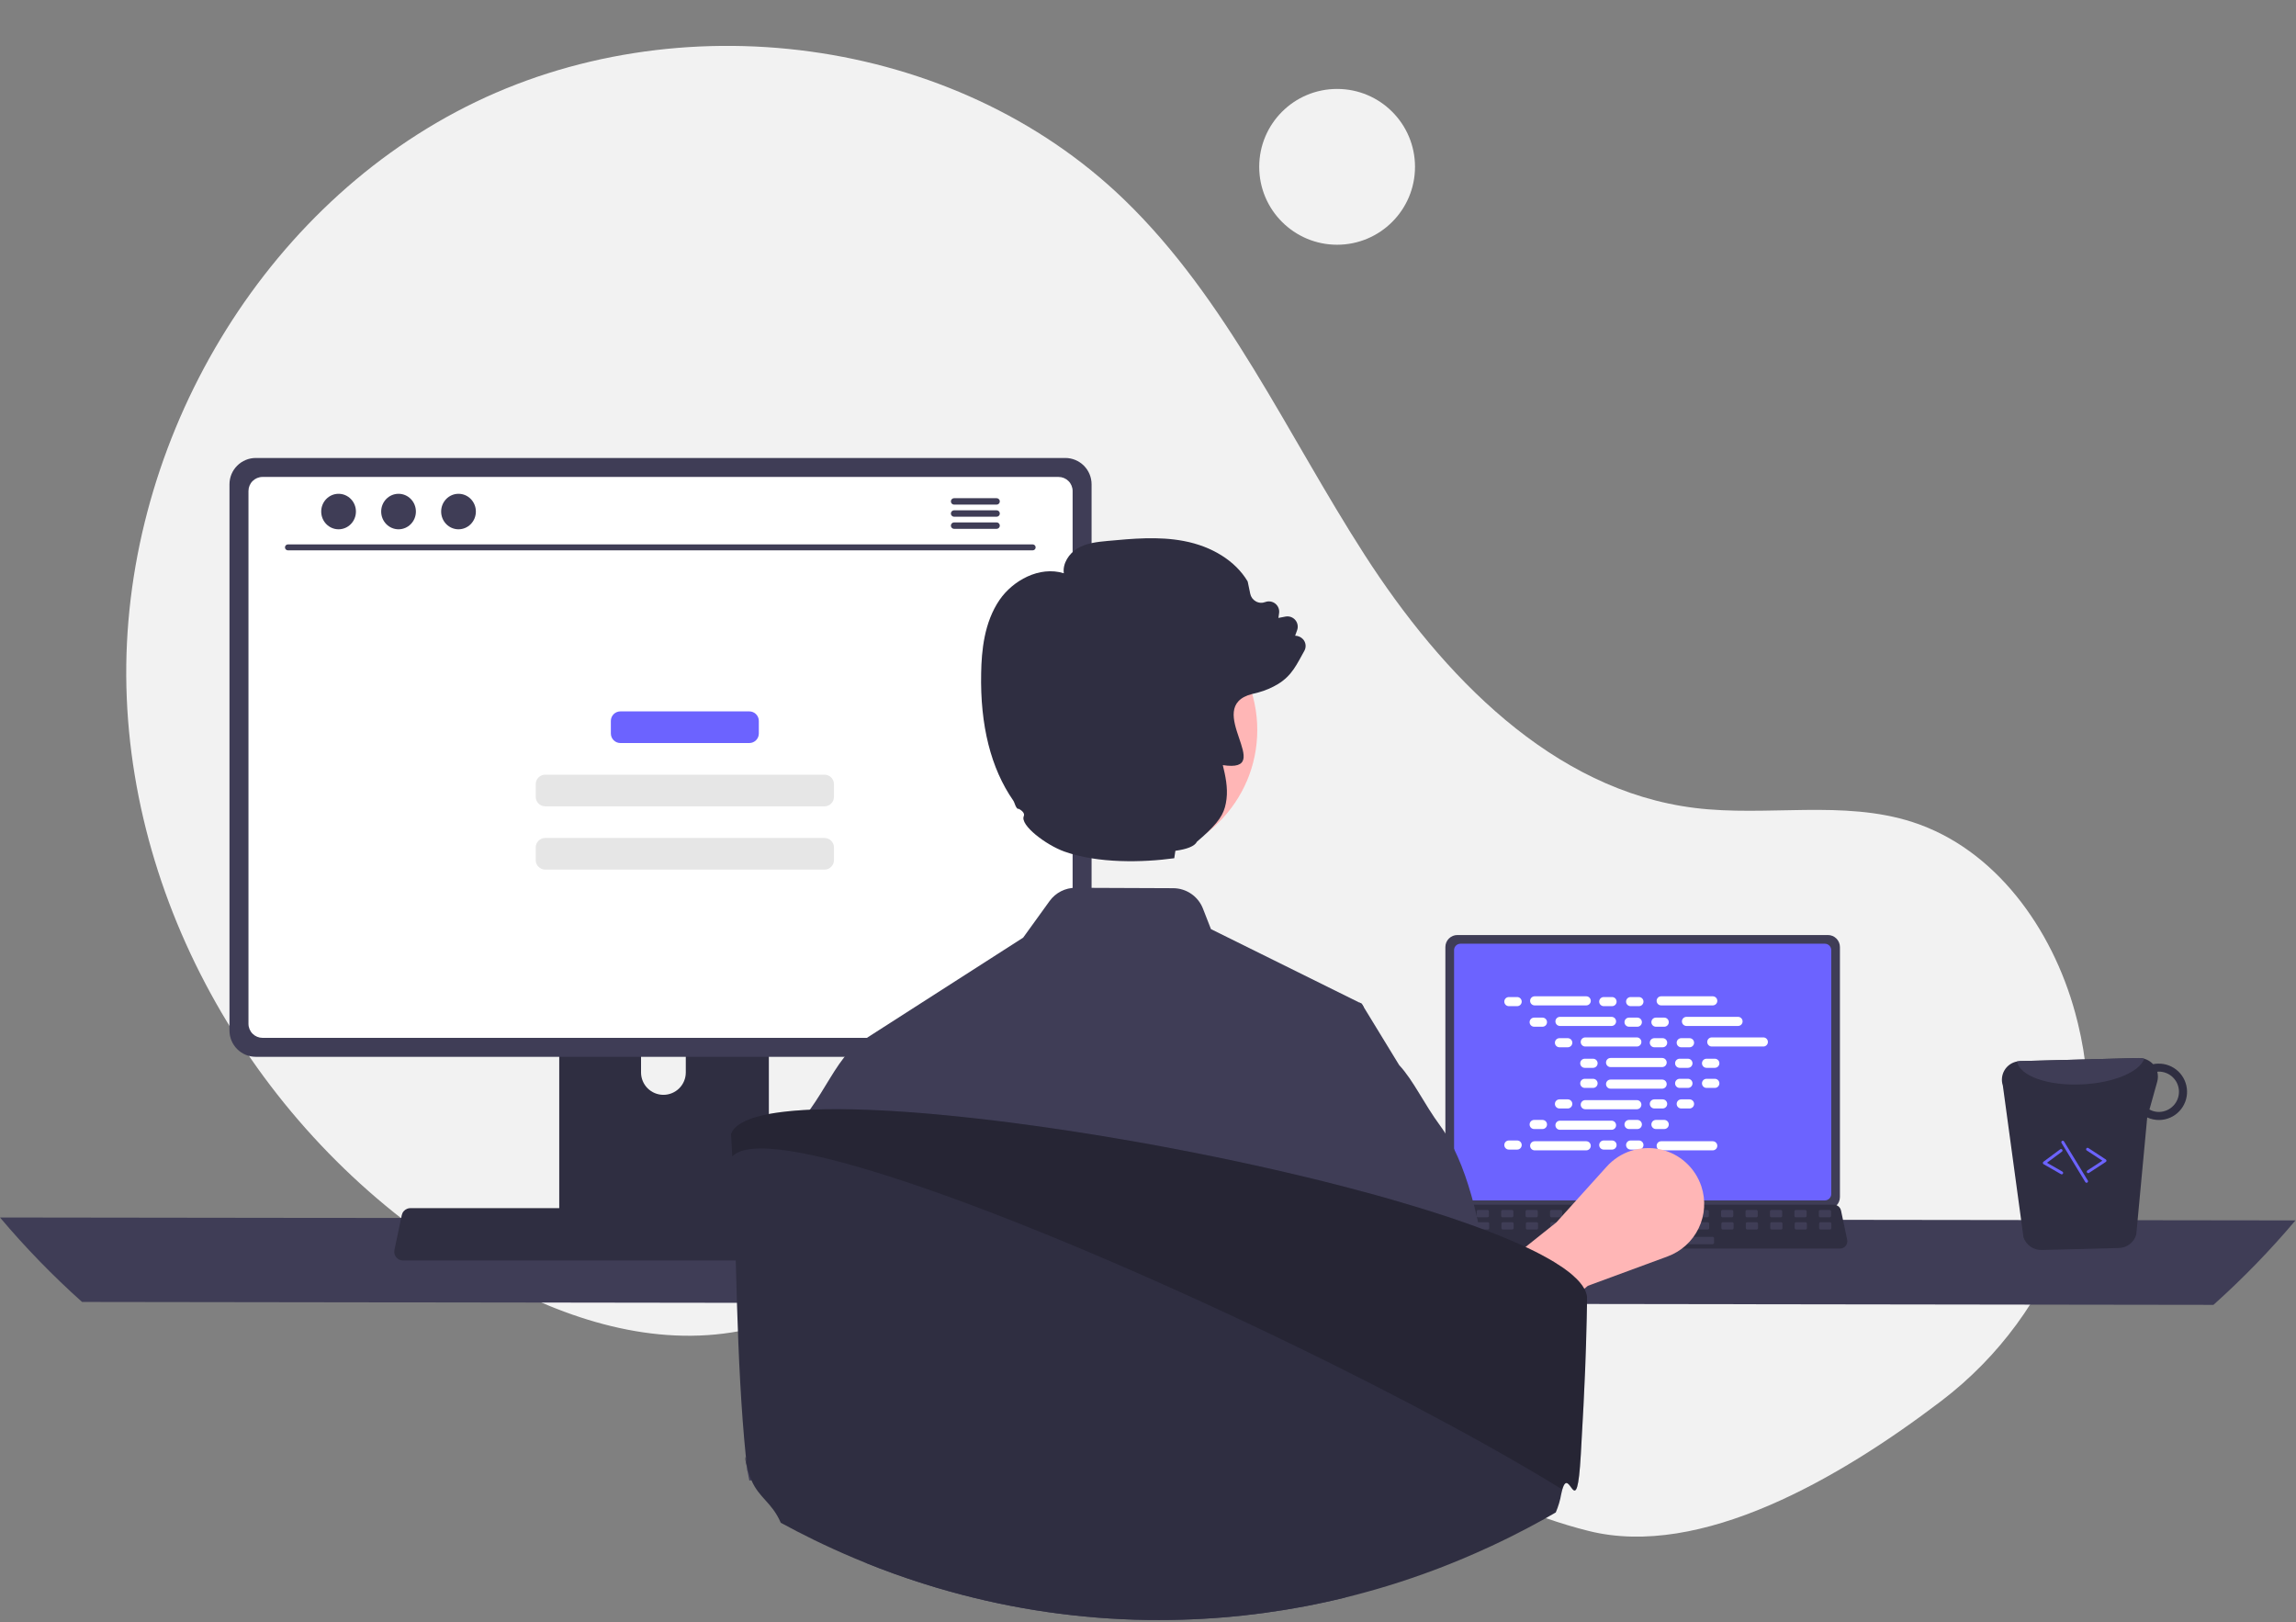 <svg width="787" height="556" viewBox="0 0 787 556" fill="none" xmlns="http://www.w3.org/2000/svg">
<rect x="0" y="0" width="787" height="556" fill="#808080" stroke="none"/>
<g clip-path="url(#clip0_37_218)">
<path d="M458.321 83.882C473.068 83.882 485.022 71.928 485.022 57.182C485.022 42.435 473.068 30.481 458.321 30.481C443.575 30.481 431.621 42.435 431.621 57.182C431.621 71.928 443.575 83.882 458.321 83.882Z" fill="#F2F2F2"/>
<path d="M665.447 480.152C705.135 449.923 724.091 399.126 712.224 350.669C711.929 349.465 711.618 348.264 711.29 347.066C703.423 318.302 683.959 290.965 655.59 281.774C631.77 274.057 605.771 279.992 580.921 276.923C532.139 270.899 494.32 231.429 467.71 190.104C441.099 148.778 420.648 102.52 385.288 68.379C327.003 12.104 231.926 -0.012 159.661 36.619C87.397 73.25 41.365 154.519 43.328 235.514C45.291 316.509 93.374 393.946 163.203 435.031C188.855 450.124 218.524 460.816 248.051 457.075C273.671 453.829 296.95 440.062 322.45 435.975C362.541 429.55 402.377 447.676 437.052 468.799C471.728 489.922 505.223 514.959 544.627 524.752C582.888 534.26 630.29 506.93 665.447 480.152Z" fill="#F2F2F2"/>
<path d="M-3.05176e-05 417.291C8.687 427.585 18.084 437.258 28.12 446.241L758.7 447.241C768.736 438.258 778.133 428.585 786.82 418.291L-3.05176e-05 417.291Z" fill="#3F3D56"/>
<path d="M495.43 324.591V410.295C495.431 411.387 495.865 412.434 496.637 413.207C497.41 413.979 498.457 414.413 499.549 414.414H626.553C627.646 414.413 628.693 413.979 629.465 413.207C630.237 412.434 630.672 411.387 630.673 410.295V324.591C630.67 323.5 630.235 322.454 629.463 321.683C628.691 320.912 627.645 320.478 626.553 320.477H499.549C498.458 320.478 497.412 320.912 496.639 321.683C495.867 322.454 495.433 323.5 495.43 324.591V324.591Z" fill="#3F3D56"/>
<path d="M498.409 325.658V409.238C498.41 409.822 498.643 410.381 499.055 410.794C499.468 411.206 500.027 411.438 500.611 411.439H625.496C626.08 411.438 626.639 411.206 627.052 410.794C627.464 410.381 627.697 409.822 627.698 409.238V325.658C627.698 325.073 627.466 324.513 627.053 324.099C626.64 323.686 626.08 323.453 625.496 323.452H500.611C500.027 323.453 499.467 323.686 499.054 324.099C498.641 324.513 498.409 325.073 498.409 325.658V325.658Z" fill="#6C63FF"/>
<path d="M492.774 427.01C493.006 427.302 493.302 427.537 493.639 427.698C493.975 427.859 494.344 427.942 494.717 427.94H630.709C631.081 427.939 631.448 427.856 631.784 427.696C632.119 427.536 632.415 427.303 632.649 427.014C632.884 426.725 633.051 426.388 633.138 426.026C633.226 425.665 633.232 425.288 633.155 424.924L631.044 414.897C630.957 414.488 630.768 414.107 630.496 413.79C630.224 413.472 629.877 413.228 629.486 413.079C629.203 412.968 628.902 412.911 628.598 412.912H496.82C496.516 412.911 496.215 412.968 495.932 413.079C495.541 413.228 495.194 413.472 494.922 413.79C494.65 414.107 494.461 414.488 494.374 414.897L492.263 424.924C492.188 425.288 492.195 425.664 492.283 426.025C492.371 426.386 492.539 426.722 492.774 427.01V427.01Z" fill="#2F2E41"/>
<path d="M623.932 417.23H627.144C627.414 417.23 627.632 417.012 627.632 416.742V415.206C627.632 414.936 627.414 414.717 627.144 414.717H623.932C623.662 414.717 623.444 414.936 623.444 415.206V416.742C623.444 417.012 623.662 417.23 623.932 417.23Z" fill="#3F3D56"/>
<path d="M615.555 417.23H618.767C619.037 417.23 619.255 417.012 619.255 416.742V415.206C619.255 414.936 619.037 414.717 618.767 414.717H615.555C615.285 414.717 615.067 414.936 615.067 415.206V416.742C615.067 417.012 615.285 417.23 615.555 417.23Z" fill="#3F3D56"/>
<path d="M607.178 417.23H610.39C610.66 417.23 610.878 417.012 610.878 416.742V415.206C610.878 414.936 610.66 414.717 610.39 414.717H607.178C606.908 414.717 606.69 414.936 606.69 415.206V416.742C606.69 417.012 606.908 417.23 607.178 417.23Z" fill="#3F3D56"/>
<path d="M598.801 417.23H602.013C602.283 417.23 602.501 417.012 602.501 416.742V415.206C602.501 414.936 602.283 414.717 602.013 414.717H598.801C598.531 414.717 598.313 414.936 598.313 415.206V416.742C598.313 417.012 598.531 417.23 598.801 417.23Z" fill="#3F3D56"/>
<path d="M590.424 417.23H593.636C593.906 417.23 594.124 417.012 594.124 416.742V415.206C594.124 414.936 593.906 414.717 593.636 414.717H590.424C590.154 414.717 589.936 414.936 589.936 415.206V416.742C589.936 417.012 590.154 417.23 590.424 417.23Z" fill="#3F3D56"/>
<path d="M582.047 417.23H585.259C585.529 417.23 585.747 417.012 585.747 416.742V415.206C585.747 414.936 585.529 414.717 585.259 414.717H582.047C581.777 414.717 581.559 414.936 581.559 415.206V416.742C581.559 417.012 581.777 417.23 582.047 417.23Z" fill="#3F3D56"/>
<path d="M573.67 417.23H576.882C577.152 417.23 577.37 417.012 577.37 416.742V415.206C577.37 414.936 577.152 414.717 576.882 414.717H573.67C573.4 414.717 573.182 414.936 573.182 415.206V416.742C573.182 417.012 573.4 417.23 573.67 417.23Z" fill="#3F3D56"/>
<path d="M565.293 417.23H568.505C568.775 417.23 568.993 417.012 568.993 416.742V415.206C568.993 414.936 568.775 414.717 568.505 414.717H565.293C565.023 414.717 564.805 414.936 564.805 415.206V416.742C564.805 417.012 565.023 417.23 565.293 417.23Z" fill="#3F3D56"/>
<path d="M556.916 417.23H560.128C560.398 417.23 560.616 417.012 560.616 416.742V415.206C560.616 414.936 560.398 414.717 560.128 414.717H556.916C556.647 414.717 556.428 414.936 556.428 415.206V416.742C556.428 417.012 556.647 417.23 556.916 417.23Z" fill="#3F3D56"/>
<path d="M548.539 417.23H551.751C552.021 417.23 552.239 417.012 552.239 416.742V415.206C552.239 414.936 552.021 414.717 551.751 414.717H548.539C548.27 414.717 548.051 414.936 548.051 415.206V416.742C548.051 417.012 548.27 417.23 548.539 417.23Z" fill="#3F3D56"/>
<path d="M540.162 417.23H543.374C543.644 417.23 543.862 417.012 543.862 416.742V415.206C543.862 414.936 543.644 414.717 543.374 414.717H540.162C539.892 414.717 539.674 414.936 539.674 415.206V416.742C539.674 417.012 539.892 417.23 540.162 417.23Z" fill="#3F3D56"/>
<path d="M531.785 417.23H534.997C535.267 417.23 535.485 417.012 535.485 416.742V415.206C535.485 414.936 535.267 414.717 534.997 414.717H531.785C531.516 414.717 531.297 414.936 531.297 415.206V416.742C531.297 417.012 531.516 417.23 531.785 417.23Z" fill="#3F3D56"/>
<path d="M523.408 417.23H526.62C526.89 417.23 527.108 417.012 527.108 416.742V415.206C527.108 414.936 526.89 414.717 526.62 414.717H523.408C523.139 414.717 522.92 414.936 522.92 415.206V416.742C522.92 417.012 523.139 417.23 523.408 417.23Z" fill="#3F3D56"/>
<path d="M515.031 417.23H518.243C518.513 417.23 518.732 417.012 518.732 416.742V415.206C518.732 414.936 518.513 414.717 518.243 414.717H515.031C514.762 414.717 514.543 414.936 514.543 415.206V416.742C514.543 417.012 514.762 417.23 515.031 417.23Z" fill="#3F3D56"/>
<path d="M506.654 417.23H509.866C510.136 417.23 510.355 417.012 510.355 416.742V415.206C510.355 414.936 510.136 414.717 509.866 414.717H506.654C506.385 414.717 506.166 414.936 506.166 415.206V416.742C506.166 417.012 506.385 417.23 506.654 417.23Z" fill="#3F3D56"/>
<path d="M498.277 417.23H501.489C501.759 417.23 501.977 417.012 501.977 416.742V415.206C501.977 414.936 501.759 414.717 501.489 414.717H498.277C498.008 414.717 497.789 414.936 497.789 415.206V416.742C497.789 417.012 498.008 417.23 498.277 417.23Z" fill="#3F3D56"/>
<path d="M624.031 421.419H627.243C627.513 421.419 627.731 421.2 627.731 420.931V419.394C627.731 419.124 627.513 418.906 627.243 418.906H624.031C623.761 418.906 623.543 419.124 623.543 419.394V420.931C623.543 421.2 623.761 421.419 624.031 421.419Z" fill="#3F3D56"/>
<path d="M615.654 421.419H618.866C619.136 421.419 619.354 421.2 619.354 420.931V419.394C619.354 419.124 619.136 418.906 618.866 418.906H615.654C615.384 418.906 615.166 419.124 615.166 419.394V420.931C615.166 421.2 615.384 421.419 615.654 421.419Z" fill="#3F3D56"/>
<path d="M607.277 421.419H610.489C610.759 421.419 610.977 421.2 610.977 420.931V419.394C610.977 419.124 610.759 418.906 610.489 418.906H607.277C607.007 418.906 606.789 419.124 606.789 419.394V420.931C606.789 421.2 607.007 421.419 607.277 421.419Z" fill="#3F3D56"/>
<path d="M598.9 421.419H602.112C602.382 421.419 602.6 421.2 602.6 420.931V419.394C602.6 419.124 602.382 418.906 602.112 418.906H598.9C598.63 418.906 598.412 419.124 598.412 419.394V420.931C598.412 421.2 598.63 421.419 598.9 421.419Z" fill="#3F3D56"/>
<path d="M590.523 421.419H593.735C594.005 421.419 594.223 421.2 594.223 420.931V419.394C594.223 419.124 594.005 418.906 593.735 418.906H590.523C590.253 418.906 590.035 419.124 590.035 419.394V420.931C590.035 421.2 590.253 421.419 590.523 421.419Z" fill="#3F3D56"/>
<path d="M582.146 421.419H585.358C585.628 421.419 585.846 421.2 585.846 420.931V419.394C585.846 419.124 585.628 418.906 585.358 418.906H582.146C581.876 418.906 581.658 419.124 581.658 419.394V420.931C581.658 421.2 581.876 421.419 582.146 421.419Z" fill="#3F3D56"/>
<path d="M573.769 421.419H576.981C577.251 421.419 577.469 421.2 577.469 420.931V419.394C577.469 419.124 577.251 418.906 576.981 418.906H573.769C573.499 418.906 573.281 419.124 573.281 419.394V420.931C573.281 421.2 573.499 421.419 573.769 421.419Z" fill="#3F3D56"/>
<path d="M565.392 421.419H568.604C568.874 421.419 569.092 421.2 569.092 420.931V419.394C569.092 419.124 568.874 418.906 568.604 418.906H565.392C565.122 418.906 564.904 419.124 564.904 419.394V420.931C564.904 421.2 565.122 421.419 565.392 421.419Z" fill="#3F3D56"/>
<path d="M557.015 421.419H560.227C560.497 421.419 560.715 421.2 560.715 420.931V419.394C560.715 419.124 560.497 418.906 560.227 418.906H557.015C556.745 418.906 556.527 419.124 556.527 419.394V420.931C556.527 421.2 556.745 421.419 557.015 421.419Z" fill="#3F3D56"/>
<path d="M548.638 421.419H551.85C552.12 421.419 552.338 421.2 552.338 420.931V419.394C552.338 419.124 552.12 418.906 551.85 418.906H548.638C548.369 418.906 548.15 419.124 548.15 419.394V420.931C548.15 421.2 548.369 421.419 548.638 421.419Z" fill="#3F3D56"/>
<path d="M540.261 421.419H543.473C543.743 421.419 543.961 421.2 543.961 420.931V419.394C543.961 419.124 543.743 418.906 543.473 418.906H540.261C539.991 418.906 539.773 419.124 539.773 419.394V420.931C539.773 421.2 539.991 421.419 540.261 421.419Z" fill="#3F3D56"/>
<path d="M531.884 421.419H535.096C535.366 421.419 535.584 421.2 535.584 420.931V419.394C535.584 419.124 535.366 418.906 535.096 418.906H531.884C531.615 418.906 531.396 419.124 531.396 419.394V420.931C531.396 421.2 531.615 421.419 531.884 421.419Z" fill="#3F3D56"/>
<path d="M523.507 421.419H526.719C526.989 421.419 527.207 421.2 527.207 420.931V419.394C527.207 419.124 526.989 418.906 526.719 418.906H523.507C523.238 418.906 523.019 419.124 523.019 419.394V420.931C523.019 421.2 523.238 421.419 523.507 421.419Z" fill="#3F3D56"/>
<path d="M515.13 421.419H518.342C518.612 421.419 518.831 421.2 518.831 420.931V419.394C518.831 419.124 518.612 418.906 518.342 418.906H515.13C514.861 418.906 514.642 419.124 514.642 419.394V420.931C514.642 421.2 514.861 421.419 515.13 421.419Z" fill="#3F3D56"/>
<path d="M506.753 421.419H509.965C510.235 421.419 510.453 421.2 510.453 420.931V419.394C510.453 419.124 510.235 418.906 509.965 418.906H506.753C506.484 418.906 506.265 419.124 506.265 419.394V420.931C506.265 421.2 506.484 421.419 506.753 421.419Z" fill="#3F3D56"/>
<path d="M498.376 421.419H501.588C501.858 421.419 502.077 421.2 502.077 420.931V419.394C502.077 419.124 501.858 418.906 501.588 418.906H498.376C498.107 418.906 497.888 419.124 497.888 419.394V420.931C497.888 421.2 498.107 421.419 498.376 421.419Z" fill="#3F3D56"/>
<path d="M554.502 426.445H587.034C587.303 426.445 587.522 426.227 587.522 425.957V424.42C587.522 424.151 587.303 423.932 587.034 423.932H554.502C554.232 423.932 554.014 424.151 554.014 424.42V425.957C554.014 426.227 554.232 426.445 554.502 426.445Z" fill="#3F3D56"/>
<path d="M520.036 341.737H517.192C516.33 341.737 515.631 342.436 515.631 343.298C515.631 344.161 516.33 344.859 517.192 344.859H520.036C520.898 344.859 521.597 344.161 521.597 343.298C521.597 342.436 520.898 341.737 520.036 341.737Z" fill="white"/>
<path d="M552.559 341.737H549.715C548.853 341.737 548.154 342.436 548.154 343.298C548.154 344.161 548.853 344.859 549.715 344.859H552.559C553.421 344.859 554.12 344.161 554.12 343.298C554.12 342.436 553.421 341.737 552.559 341.737Z" fill="white"/>
<path d="M561.774 341.737H558.93C558.068 341.737 557.369 342.436 557.369 343.298C557.369 344.161 558.068 344.859 558.93 344.859H561.774C562.636 344.859 563.335 344.161 563.335 343.298C563.335 342.436 562.636 341.737 561.774 341.737Z" fill="white"/>
<path d="M543.712 341.477H526.039C525.176 341.477 524.477 342.175 524.477 343.038C524.477 343.9 525.176 344.599 526.039 344.599H543.712C544.575 344.599 545.274 343.9 545.274 343.038C545.274 342.175 544.575 341.477 543.712 341.477Z" fill="white"/>
<path d="M587.076 341.477H569.403C568.54 341.477 567.841 342.175 567.841 343.038C567.841 343.9 568.54 344.599 569.403 344.599H587.076C587.939 344.599 588.638 343.9 588.638 343.038C588.638 342.175 587.939 341.477 587.076 341.477Z" fill="white"/>
<path d="M528.709 348.784H525.865C525.003 348.784 524.304 349.483 524.304 350.345C524.304 351.207 525.003 351.906 525.865 351.906H528.709C529.571 351.906 530.27 351.207 530.27 350.345C530.27 349.483 529.571 348.784 528.709 348.784Z" fill="white"/>
<path d="M561.232 348.784H558.388C557.526 348.784 556.827 349.483 556.827 350.345C556.827 351.207 557.526 351.906 558.388 351.906H561.232C562.094 351.906 562.793 351.207 562.793 350.345C562.793 349.483 562.094 348.784 561.232 348.784Z" fill="white"/>
<path d="M570.446 348.784H567.603C566.741 348.784 566.042 349.483 566.042 350.345C566.042 351.207 566.741 351.906 567.603 351.906H570.446C571.309 351.906 572.008 351.207 572.008 350.345C572.008 349.483 571.309 348.784 570.446 348.784Z" fill="white"/>
<path d="M552.385 348.523H534.711C533.849 348.523 533.15 349.222 533.15 350.085C533.15 350.947 533.849 351.646 534.711 351.646H552.385C553.247 351.646 553.946 350.947 553.946 350.085C553.946 349.222 553.247 348.523 552.385 348.523Z" fill="white"/>
<path d="M595.749 348.523H578.075C577.213 348.523 576.514 349.222 576.514 350.085C576.514 350.947 577.213 351.646 578.075 351.646H595.749C596.611 351.646 597.31 350.947 597.31 350.085C597.31 349.222 596.611 348.523 595.749 348.523Z" fill="white"/>
<path d="M537.381 355.831H534.538C533.676 355.831 532.977 356.529 532.977 357.392C532.977 358.254 533.676 358.953 534.538 358.953H537.381C538.244 358.953 538.943 358.254 538.943 357.392C538.943 356.529 538.244 355.831 537.381 355.831Z" fill="white"/>
<path d="M569.904 355.831H567.061C566.199 355.831 565.5 356.529 565.5 357.392C565.5 358.254 566.199 358.953 567.061 358.953H569.904C570.767 358.953 571.466 358.254 571.466 357.392C571.466 356.529 570.767 355.831 569.904 355.831Z" fill="white"/>
<path d="M579.119 355.831H576.276C575.413 355.831 574.715 356.529 574.715 357.392C574.715 358.254 575.413 358.953 576.276 358.953H579.119C579.981 358.953 580.68 358.254 580.68 357.392C580.68 356.529 579.981 355.831 579.119 355.831Z" fill="white"/>
<path d="M561.058 355.57H543.384C542.522 355.57 541.823 356.269 541.823 357.131C541.823 357.994 542.522 358.692 543.384 358.692H561.058C561.92 358.692 562.619 357.994 562.619 357.131C562.619 356.269 561.92 355.57 561.058 355.57Z" fill="white"/>
<path d="M604.422 355.57H586.748C585.886 355.57 585.187 356.269 585.187 357.131C585.187 357.994 585.886 358.692 586.748 358.692H604.422C605.284 358.692 605.983 357.994 605.983 357.131C605.983 356.269 605.284 355.57 604.422 355.57Z" fill="white"/>
<path d="M546.054 362.877H543.211C542.348 362.877 541.649 363.576 541.649 364.438C541.649 365.3 542.348 365.999 543.211 365.999H546.054C546.916 365.999 547.615 365.3 547.615 364.438C547.615 363.576 546.916 362.877 546.054 362.877Z" fill="white"/>
<path d="M578.577 362.877H575.734C574.871 362.877 574.172 363.576 574.172 364.438C574.172 365.3 574.871 365.999 575.734 365.999H578.577C579.439 365.999 580.138 365.3 580.138 364.438C580.138 363.576 579.439 362.877 578.577 362.877Z" fill="white"/>
<path d="M587.792 362.877H584.948C584.086 362.877 583.387 363.576 583.387 364.438C583.387 365.3 584.086 365.999 584.948 365.999H587.792C588.654 365.999 589.353 365.3 589.353 364.438C589.353 363.576 588.654 362.877 587.792 362.877Z" fill="white"/>
<path d="M569.731 362.617H552.057C551.195 362.617 550.496 363.316 550.496 364.178C550.496 365.04 551.195 365.739 552.057 365.739H569.731C570.593 365.739 571.292 365.04 571.292 364.178C571.292 363.316 570.593 362.617 569.731 362.617Z" fill="white"/>
<path d="M552.559 390.897H549.715C548.853 390.897 548.154 391.596 548.154 392.459C548.154 393.321 548.853 394.02 549.715 394.02H552.559C553.421 394.02 554.12 393.321 554.12 392.459C554.12 391.596 553.421 390.897 552.559 390.897Z" fill="white"/>
<path d="M561.774 390.897H558.93C558.068 390.897 557.369 391.596 557.369 392.459C557.369 393.321 558.068 394.02 558.93 394.02H561.774C562.636 394.02 563.335 393.321 563.335 392.459C563.335 391.596 562.636 390.897 561.774 390.897Z" fill="white"/>
<path d="M587.076 391.158H569.403C568.54 391.158 567.841 391.857 567.841 392.719C567.841 393.581 568.54 394.28 569.403 394.28H587.076C587.939 394.28 588.638 393.581 588.638 392.719C588.638 391.857 587.939 391.158 587.076 391.158Z" fill="white"/>
<path d="M520.036 390.897H517.192C516.33 390.897 515.631 391.596 515.631 392.459C515.631 393.321 516.33 394.02 517.192 394.02H520.036C520.898 394.02 521.597 393.321 521.597 392.459C521.597 391.596 520.898 390.897 520.036 390.897Z" fill="white"/>
<path d="M543.712 391.158H526.039C525.176 391.158 524.477 391.857 524.477 392.719C524.477 393.581 525.176 394.28 526.039 394.28H543.712C544.575 394.28 545.274 393.581 545.274 392.719C545.274 391.857 544.575 391.158 543.712 391.158Z" fill="white"/>
<path d="M528.709 383.851H525.865C525.003 383.851 524.304 384.55 524.304 385.412C524.304 386.274 525.003 386.973 525.865 386.973H528.709C529.571 386.973 530.27 386.274 530.27 385.412C530.27 384.55 529.571 383.851 528.709 383.851Z" fill="white"/>
<path d="M561.232 383.851H558.388C557.526 383.851 556.827 384.55 556.827 385.412C556.827 386.274 557.526 386.973 558.388 386.973H561.232C562.094 386.973 562.793 386.274 562.793 385.412C562.793 384.55 562.094 383.851 561.232 383.851Z" fill="white"/>
<path d="M570.446 383.851H567.603C566.741 383.851 566.042 384.55 566.042 385.412C566.042 386.274 566.741 386.973 567.603 386.973H570.446C571.309 386.973 572.008 386.274 572.008 385.412C572.008 384.55 571.309 383.851 570.446 383.851Z" fill="white"/>
<path d="M552.385 384.111H534.711C533.849 384.111 533.15 384.81 533.15 385.672C533.15 386.535 533.849 387.233 534.711 387.233H552.385C553.247 387.233 553.946 386.535 553.946 385.672C553.946 384.81 553.247 384.111 552.385 384.111Z" fill="white"/>
<path d="M537.381 376.804H534.538C533.676 376.804 532.977 377.503 532.977 378.365C532.977 379.227 533.676 379.926 534.538 379.926H537.381C538.244 379.926 538.943 379.227 538.943 378.365C538.943 377.503 538.244 376.804 537.381 376.804Z" fill="white"/>
<path d="M569.904 376.804H567.061C566.199 376.804 565.5 377.503 565.5 378.365C565.5 379.227 566.199 379.926 567.061 379.926H569.904C570.767 379.926 571.466 379.227 571.466 378.365C571.466 377.503 570.767 376.804 569.904 376.804Z" fill="white"/>
<path d="M579.119 376.804H576.276C575.413 376.804 574.715 377.503 574.715 378.365C574.715 379.227 575.413 379.926 576.276 379.926H579.119C579.981 379.926 580.68 379.227 580.68 378.365C580.68 377.503 579.981 376.804 579.119 376.804Z" fill="white"/>
<path d="M561.058 377.064H543.384C542.522 377.064 541.823 377.763 541.823 378.626C541.823 379.488 542.522 380.187 543.384 380.187H561.058C561.92 380.187 562.619 379.488 562.619 378.626C562.619 377.763 561.92 377.064 561.058 377.064Z" fill="white"/>
<path d="M546.054 369.757H543.211C542.348 369.757 541.649 370.456 541.649 371.318C541.649 372.181 542.348 372.879 543.211 372.879H546.054C546.916 372.879 547.615 372.181 547.615 371.318C547.615 370.456 546.916 369.757 546.054 369.757Z" fill="white"/>
<path d="M578.577 369.757H575.734C574.871 369.757 574.172 370.456 574.172 371.318C574.172 372.181 574.871 372.879 575.734 372.879H578.577C579.439 372.879 580.138 372.181 580.138 371.318C580.138 370.456 579.439 369.757 578.577 369.757Z" fill="white"/>
<path d="M587.792 369.757H584.948C584.086 369.757 583.387 370.456 583.387 371.318C583.387 372.181 584.086 372.879 584.948 372.879H587.792C588.654 372.879 589.353 372.181 589.353 371.318C589.353 370.456 588.654 369.757 587.792 369.757Z" fill="white"/>
<path d="M569.731 370.018H552.057C551.195 370.018 550.496 370.717 550.496 371.579C550.496 372.441 551.195 373.14 552.057 373.14H569.731C570.593 373.14 571.292 372.441 571.292 371.579C571.292 370.717 570.593 370.018 569.731 370.018Z" fill="white"/>
<path d="M504.917 473.482L491.568 452.38L533.47 418.977L550.765 399.816C553.012 397.327 555.873 395.471 559.062 394.433C562.251 393.396 565.657 393.214 568.938 393.905C572.22 394.596 575.262 396.136 577.762 398.372C580.262 400.607 582.131 403.46 583.183 406.644C584.742 411.363 584.407 416.502 582.248 420.979C580.089 425.455 576.276 428.917 571.613 430.635L544.264 440.71L504.917 473.482Z" fill="#FFB6B6"/>
<path d="M191.69 320.481V423.041H263.54V320.481C263.541 319.743 263.306 319.024 262.868 318.43C262.431 317.837 261.815 317.398 261.11 317.181C260.778 317.071 260.43 317.017 260.08 317.021H195.16C194.705 317.02 194.254 317.109 193.833 317.282C193.413 317.456 193.03 317.71 192.708 318.032C192.386 318.353 192.13 318.735 191.955 319.155C191.781 319.575 191.69 320.026 191.69 320.481V320.481ZM219.73 355.721C219.749 353.699 220.565 351.766 222.001 350.343C223.438 348.92 225.378 348.121 227.4 348.121C229.422 348.121 231.362 348.92 232.798 350.343C234.235 351.766 235.051 353.699 235.07 355.721V367.621C235.06 369.648 234.247 371.589 232.81 373.019C231.372 374.449 229.427 375.252 227.4 375.252C225.373 375.252 223.428 374.449 221.99 373.019C220.553 371.589 219.74 369.648 219.73 367.621V355.721Z" fill="#2F2E41"/>
<path d="M191.47 419.761V429.651C191.472 430.163 191.675 430.654 192.036 431.017C192.398 431.38 192.888 431.586 193.4 431.591H261.83C262.343 431.588 262.834 431.383 263.195 431.019C263.557 430.655 263.76 430.164 263.76 429.651V419.761H191.47Z" fill="#3F3D56"/>
<path d="M78.66 165.961V353.221C78.662 355.607 79.611 357.895 81.298 359.582C82.986 361.27 85.274 362.219 87.66 362.221H365.16C367.546 362.219 369.834 361.27 371.522 359.582C373.209 357.895 374.158 355.607 374.16 353.221V165.961C374.154 163.576 373.204 161.292 371.517 159.607C369.83 157.922 367.544 156.974 365.16 156.971H87.66C85.276 156.974 82.99 157.922 81.303 159.607C79.616 161.292 78.666 163.576 78.66 165.961Z" fill="#3F3D56"/>
<path d="M85.17 168.291V350.911C85.172 352.186 85.68 353.408 86.581 354.309C87.483 355.211 88.705 355.719 89.98 355.721H362.85C364.125 355.719 365.347 355.211 366.249 354.309C367.15 353.408 367.658 352.186 367.66 350.911V168.291C367.66 167.014 367.153 165.79 366.252 164.886C365.35 163.983 364.127 163.473 362.85 163.471H89.98C88.703 163.473 87.48 163.983 86.578 164.886C85.677 165.79 85.17 167.014 85.17 168.291Z" fill="white"/>
<path d="M135.81 430.921C136.088 431.269 136.441 431.55 136.843 431.742C137.244 431.934 137.685 432.033 138.13 432.031H300.47C300.914 432.03 301.352 431.931 301.753 431.74C302.154 431.548 302.507 431.27 302.786 430.925C303.066 430.581 303.265 430.178 303.37 429.746C303.474 429.315 303.481 428.865 303.39 428.431L300.87 416.461C300.766 415.973 300.541 415.518 300.216 415.139C299.891 414.76 299.476 414.469 299.01 414.291C298.672 414.158 298.313 414.09 297.95 414.091H140.64C140.277 414.09 139.918 414.158 139.58 414.291C139.114 414.469 138.699 414.76 138.374 415.139C138.049 415.518 137.824 415.973 137.72 416.461L135.2 428.431C135.11 428.865 135.119 429.314 135.224 429.745C135.33 430.175 135.53 430.577 135.81 430.921Z" fill="#2F2E41"/>
<path d="M353.995 188.627H98.671C98.406 188.621 98.153 188.512 97.968 188.322C97.782 188.132 97.678 187.877 97.678 187.612C97.678 187.347 97.782 187.092 97.968 186.902C98.153 186.712 98.406 186.603 98.671 186.597H353.995C354.26 186.603 354.512 186.712 354.698 186.902C354.884 187.092 354.988 187.347 354.988 187.612C354.988 187.877 354.884 188.132 354.698 188.322C354.512 188.512 354.26 188.621 353.995 188.627V188.627Z" fill="#3F3D56"/>
<path d="M116.051 181.413C119.338 181.413 122.002 178.689 122.002 175.33C122.002 171.97 119.338 169.247 116.051 169.247C112.765 169.247 110.101 171.97 110.101 175.33C110.101 178.689 112.765 181.413 116.051 181.413Z" fill="#3F3D56"/>
<path d="M136.607 181.413C139.894 181.413 142.558 178.689 142.558 175.33C142.558 171.97 139.894 169.247 136.607 169.247C133.321 169.247 130.657 171.97 130.657 175.33C130.657 178.689 133.321 181.413 136.607 181.413Z" fill="#3F3D56"/>
<path d="M157.163 181.413C160.45 181.413 163.114 178.689 163.114 175.33C163.114 171.97 160.45 169.247 157.163 169.247C153.877 169.247 151.213 171.97 151.213 175.33C151.213 178.689 153.877 181.413 157.163 181.413Z" fill="#3F3D56"/>
<path d="M341.616 170.751H327.016C326.728 170.758 326.453 170.877 326.251 171.084C326.05 171.29 325.937 171.567 325.937 171.856C325.937 172.145 326.05 172.422 326.251 172.628C326.453 172.835 326.728 172.954 327.016 172.961H341.616C341.907 172.957 342.184 172.839 342.388 172.632C342.592 172.425 342.706 172.146 342.706 171.856C342.706 171.566 342.592 171.287 342.388 171.08C342.184 170.873 341.907 170.755 341.616 170.751Z" fill="#3F3D56"/>
<path d="M341.616 174.901H327.016C326.728 174.907 326.453 175.027 326.251 175.233C326.049 175.44 325.935 175.717 325.935 176.006C325.935 176.295 326.049 176.572 326.251 176.779C326.453 176.985 326.728 177.104 327.016 177.111H341.616C341.907 177.107 342.185 176.989 342.389 176.783C342.594 176.576 342.708 176.297 342.708 176.006C342.708 175.715 342.594 175.436 342.389 175.229C342.185 175.022 341.907 174.904 341.616 174.901V174.901Z" fill="#3F3D56"/>
<path d="M341.616 179.051H327.016C326.728 179.058 326.453 179.177 326.251 179.383C326.05 179.59 325.937 179.867 325.937 180.156C325.937 180.444 326.05 180.722 326.251 180.928C326.453 181.135 326.728 181.254 327.016 181.261H341.616C341.907 181.257 342.184 181.138 342.388 180.932C342.592 180.725 342.706 180.446 342.706 180.156C342.706 179.865 342.592 179.587 342.388 179.38C342.184 179.173 341.907 179.055 341.616 179.051V179.051Z" fill="#3F3D56"/>
<path d="M693.596 424.101C694.036 425.384 694.872 426.494 695.983 427.272C697.094 428.05 698.423 428.457 699.779 428.432L726.271 427.75C727.637 427.724 728.957 427.256 730.035 426.416C731.114 425.577 731.891 424.411 732.252 423.093L736 383.006C737.33 383.609 738.778 383.906 740.238 383.877C741.507 383.845 742.756 383.564 743.916 383.049C745.076 382.534 746.122 381.796 746.997 380.877C747.871 379.957 748.556 378.875 749.012 377.691C749.468 376.507 749.686 375.245 749.654 373.976C749.622 372.708 749.341 371.458 748.826 370.299C748.311 369.139 747.573 368.092 746.654 367.218C745.735 366.344 744.652 365.659 743.468 365.203C742.284 364.747 741.022 364.529 739.753 364.56C739.17 364.559 738.588 364.619 738.017 364.741C737.397 364.07 736.642 363.536 735.803 363.173C734.963 362.811 734.057 362.629 733.143 362.638L692.393 363.69C692.055 363.703 691.718 363.745 691.388 363.815C690.494 363.982 689.646 364.338 688.902 364.859C688.157 365.381 687.533 366.056 687.071 366.839C686.61 367.622 686.321 368.495 686.225 369.399C686.129 370.303 686.228 371.217 686.514 372.08L693.596 424.101ZM736.769 380.284L739.437 370.732C739.74 369.628 739.747 368.464 739.457 367.357C739.587 367.357 739.701 367.295 739.83 367.295C741.659 367.257 743.429 367.946 744.751 369.211C746.073 370.476 746.839 372.213 746.882 374.042C746.925 375.871 746.24 377.643 744.979 378.968C743.718 380.293 741.983 381.064 740.154 381.112C738.971 381.149 737.801 380.863 736.769 380.284Z" fill="#2F2E41"/>
<path d="M691.388 363.815C692.256 368.779 702.017 372.269 713.753 371.663C724.546 371.165 733.371 367.376 734.988 362.884C734.389 362.707 733.767 362.624 733.143 362.638L692.393 363.69C692.055 363.703 691.718 363.745 691.388 363.815V363.815Z" fill="#3F3D56"/>
<path d="M715.904 402.073C715.958 402.06 716.009 402.037 716.055 402.007L721.808 398.241C721.878 398.196 721.935 398.134 721.975 398.061C722.014 397.988 722.035 397.906 722.035 397.823C722.035 397.74 722.014 397.658 721.975 397.585C721.935 397.512 721.878 397.45 721.809 397.405L715.829 393.488C715.774 393.452 715.713 393.427 715.648 393.414C715.583 393.402 715.517 393.402 715.452 393.416C715.388 393.429 715.327 393.455 715.272 393.492C715.218 393.529 715.171 393.576 715.135 393.631C715.099 393.686 715.074 393.748 715.062 393.812C715.05 393.877 715.051 393.943 715.064 394.008C715.078 394.072 715.104 394.133 715.141 394.188C715.178 394.242 715.226 394.288 715.281 394.324L720.622 397.822L715.508 401.17C715.409 401.235 715.336 401.333 715.302 401.446C715.269 401.56 715.276 401.681 715.324 401.79C715.371 401.898 715.456 401.986 715.562 402.038C715.668 402.09 715.79 402.102 715.904 402.073H715.904Z" fill="#6C63FF"/>
<path d="M706.818 402.492C706.914 402.467 707.001 402.415 707.068 402.34C707.134 402.266 707.177 402.174 707.19 402.075C707.204 401.976 707.188 401.876 707.144 401.787C707.1 401.697 707.03 401.623 706.944 401.573L701.641 398.533L706.766 394.726C706.819 394.687 706.863 394.638 706.897 394.581C706.931 394.525 706.953 394.463 706.963 394.398C706.972 394.333 706.969 394.267 706.953 394.203C706.937 394.139 706.908 394.079 706.869 394.027C706.83 393.974 706.781 393.93 706.725 393.896C706.668 393.862 706.606 393.84 706.541 393.831C706.476 393.821 706.41 393.824 706.346 393.84C706.283 393.856 706.223 393.885 706.17 393.924L700.432 398.186C700.365 398.236 700.312 398.301 700.276 398.376C700.241 398.452 700.225 398.534 700.23 398.617C700.235 398.7 700.261 398.78 700.304 398.851C700.348 398.921 700.409 398.98 700.481 399.021L706.446 402.441C706.559 402.505 706.692 402.524 706.818 402.492V402.492Z" fill="#6C63FF"/>
<path d="M715.332 405.373C715.381 405.361 715.427 405.341 715.469 405.315C715.525 405.281 715.574 405.236 715.613 405.183C715.652 405.13 715.68 405.07 715.695 405.006C715.711 404.942 715.714 404.876 715.704 404.811C715.694 404.746 715.671 404.684 715.637 404.628L707.481 391.22C707.412 391.107 707.301 391.026 707.172 390.994C707.043 390.963 706.907 390.985 706.794 391.054C706.681 391.123 706.6 391.234 706.568 391.362C706.537 391.491 706.558 391.627 706.627 391.74L714.782 405.149C714.838 405.24 714.921 405.311 715.02 405.351C715.119 405.392 715.229 405.399 715.332 405.373Z" fill="#6C63FF"/>
<path d="M256.84 243.827H212.649C210.846 243.827 209.385 245.289 209.385 247.091V251.409C209.385 253.211 210.846 254.673 212.649 254.673H256.84C258.642 254.673 260.104 253.211 260.104 251.409V247.091C260.104 245.289 258.642 243.827 256.84 243.827Z" fill="#6C63FF"/>
<path d="M282.598 265.519H186.89C185.087 265.519 183.626 266.98 183.626 268.783V273.1C183.626 274.903 185.087 276.364 186.89 276.364H282.598C284.401 276.364 285.862 274.903 285.862 273.1V268.783C285.862 266.98 284.401 265.519 282.598 265.519Z" fill="#E6E6E6"/>
<path d="M282.598 287.21H186.89C185.087 287.21 183.626 288.671 183.626 290.474V294.792C183.626 296.594 185.087 298.056 186.89 298.056H282.598C284.401 298.056 285.862 296.594 285.862 294.792V290.474C285.862 288.671 284.401 287.21 282.598 287.21Z" fill="#E6E6E6"/>
<path d="M290.711 359.846L290.928 360.53L290.939 360.553L297.465 380.391L304.971 403.252L319.094 446.213L319.23 452.887V452.91L320.28 506.594L317.371 513.872L320.645 525.805C320.645 525.805 319.139 507.768 311.062 518.126C306.488 524.012 301.138 530.036 296.746 535.682C303.146 538.272 309.648 540.614 316.253 542.709C317.679 543.166 319.116 543.599 320.554 544.033C320.862 544.124 321.17 544.215 321.478 544.307C343.372 550.781 366.008 554.42 388.829 555.132C390.015 555.167 391.179 555.189 392.308 555.212C392.707 555.224 393.095 555.235 393.483 555.235C394.761 555.247 396.027 555.258 397.304 555.258C399.883 555.258 402.449 555.22 405.005 555.144C423.918 554.611 442.721 552.068 461.096 547.558C460.971 539.972 460.628 531.108 460.138 521.64C459.91 516.997 454.788 511.966 454.48 507.106C454.263 503.456 458.86 500.022 458.621 496.314C457.069 473.488 455.13 482.25 453.693 466.086C453.544 464.5 453.407 462.983 453.282 461.534C452.358 451.153 451.719 444.662 451.719 444.662L457.856 405.979L467.496 345.244L466.754 344.024L465.922 343.613L415.078 318.448L412.317 311.375C411.513 309.337 410.117 307.587 408.31 306.349C406.502 305.111 404.366 304.442 402.176 304.428L368.683 304.291C366.944 304.283 365.229 304.69 363.68 305.477C362.131 306.265 360.791 307.411 359.773 308.82L350.704 321.379L290.711 359.846Z" fill="#3F3D56"/>
<path d="M326.817 436.654L319.23 452.887L314.051 463.975L305.142 510.621L300.682 515.355L296.86 498.596L256.862 507.477C255.55 500.187 256.511 507.723 255.701 499.727C255.929 499.498 256.169 499.27 256.408 499.042C257.047 498.449 257.583 497.89 257.572 497.354C257.116 469.77 258.485 422.827 269.915 394.388C271.705 389.745 274.066 385.342 276.942 381.281C277.17 380.973 277.387 380.665 277.604 380.357C282.874 372.976 286.205 365.709 290.928 360.542V360.53C290.957 360.507 290.984 360.48 291.008 360.45C291.025 360.442 291.04 360.43 291.053 360.416L323.497 343.213L324.889 382.319L325.881 410.427L326.817 436.654Z" fill="#3F3D56"/>
<path d="M443.801 441.265L453.277 461.539L456.585 468.6L465.492 515.242L469.937 519.965L473.768 503.209L475.568 502.84L508.026 496.118L517.487 526.164C519.619 522.611 520.459 518.431 519.865 514.331C519.271 510.23 517.278 506.46 514.225 503.659C513.579 503.074 513.041 502.505 513.056 501.966C513.595 469.523 511.61 410.283 493.689 385.901C487.997 378.163 484.582 370.456 479.613 365.072C479.598 365.056 479.598 365.041 479.583 365.041L467.491 345.243L466.753 344.028L465.922 343.612L443.801 441.265Z" fill="#3F3D56"/>
<path d="M386.397 294.759C411.005 294.759 430.955 274.809 430.955 250.2C430.955 225.592 411.005 205.642 386.397 205.642C361.788 205.642 341.838 225.592 341.838 250.2C341.838 274.809 361.788 294.759 386.397 294.759Z" fill="#FFB6B6"/>
<path d="M446.622 219.077C446.277 218.708 445.861 218.412 445.398 218.208C444.936 218.003 444.438 217.894 443.932 217.887L444.602 216.027C444.821 215.441 444.88 214.807 444.773 214.191C444.667 213.575 444.398 212.998 443.995 212.52C443.592 212.042 443.069 211.679 442.48 211.469C441.891 211.26 441.257 211.21 440.642 211.327L438.202 211.797L438.432 210.167C438.52 209.56 438.449 208.94 438.225 208.369C438.001 207.798 437.633 207.295 437.155 206.909C436.678 206.524 436.109 206.269 435.503 206.171C434.898 206.072 434.277 206.133 433.702 206.347C433.179 206.552 432.617 206.639 432.056 206.599C431.496 206.559 430.951 206.394 430.462 206.117C429.972 205.847 429.546 205.474 429.214 205.024C428.882 204.573 428.653 204.055 428.542 203.507L427.692 199.407L427.602 199.187C423.462 192.287 415.502 187.267 405.762 185.427C397.092 183.777 388.202 184.617 379.632 185.407C376.232 185.727 372.392 186.087 369.192 188.047C366.472 189.727 364.172 193.087 364.642 196.477C356.192 193.887 347.132 199.057 342.642 205.577C337.322 213.337 336.452 223.057 336.312 230.657C335.932 248.637 339.642 263.347 347.312 274.387C347.872 275.187 348.012 276.857 349.122 277.417L348.892 277.047C350.132 277.667 351.392 278.667 350.922 279.737C349.572 282.817 358.542 289.627 364.862 291.877C376.392 295.987 391.722 295.637 402.502 294.157L402.882 291.607C406.772 291.077 409.512 290.067 410.282 288.487C411.642 287.327 412.802 286.287 413.812 285.327L413.822 285.317C413.842 285.297 413.882 285.267 413.902 285.247C418.772 280.577 419.902 277.917 420.412 273.867C420.902 269.897 420.032 265.867 419.142 262.237C437.882 265.137 411.762 242.277 429.222 237.857C429.422 237.795 429.626 237.745 429.832 237.707C430.342 237.587 430.852 237.467 431.342 237.327C433.704 236.685 435.966 235.72 438.062 234.457C442.942 231.487 444.552 227.547 447.072 223.107C447.436 222.474 447.588 221.743 447.507 221.018C447.426 220.293 447.116 219.613 446.622 219.077V219.077Z" fill="#2F2E41"/>
<path d="M543.992 444.437C543.982 446.187 543.962 448.637 543.882 451.667C543.872 452.087 543.862 452.517 543.852 452.957C543.722 458.527 543.592 463.197 543.382 468.387C543.372 468.747 543.362 469.097 543.342 469.457C543.062 476.697 542.622 485.127 541.862 498.477C540.452 523.137 537.992 501.867 535.522 510.517C535.402 510.947 535.272 511.457 535.152 512.057C534.778 514.234 534.147 516.358 533.272 518.387C531.962 519.167 530.612 519.917 529.282 520.667C525.492 522.777 521.642 524.807 517.762 526.737C515.582 527.817 513.392 528.877 511.192 529.897C510.842 530.057 510.502 530.217 510.162 530.367C498.896 535.578 487.286 540.008 475.412 543.627C473.092 544.327 470.782 545.007 468.442 545.637C466.002 546.317 463.562 546.957 461.092 547.557C442.718 552.068 423.915 554.612 405.002 555.147C402.452 555.227 399.882 555.257 397.302 555.257C396.022 555.257 394.762 555.247 393.482 555.237C393.092 555.237 392.702 555.227 392.312 555.217C391.182 555.187 390.012 555.167 388.832 555.137C366.011 554.425 343.376 550.785 321.482 544.307L320.552 544.037C319.112 543.597 317.682 543.167 316.252 542.707C309.652 540.617 303.149 538.277 296.742 535.687C291.852 533.717 287.019 531.603 282.242 529.347C282.199 529.335 282.158 529.314 282.122 529.287C281.122 528.827 280.112 528.347 279.112 527.857C278.982 527.787 278.842 527.717 278.702 527.647C274.972 525.827 271.282 523.92 267.632 521.927C264.562 514.877 260.242 513.527 257.562 507.327C256.782 505.485 256.219 503.558 255.882 501.587C255.882 501.567 255.872 501.547 255.872 501.517C256.152 505.237 254.682 494.917 255.862 501.477C255.852 501.357 255.842 501.227 255.832 501.077C255.802 500.717 255.762 500.277 255.702 499.727C252.272 466.237 252.492 427.937 251.002 396.377C250.902 394.337 250.799 392.383 250.692 390.517C250.662 389.897 250.622 389.287 250.582 388.687C250.652 388.507 250.732 388.317 250.822 388.137C250.841 388.085 250.865 388.035 250.892 387.987C250.922 387.925 250.955 387.864 250.992 387.807C251.012 387.777 251.042 387.737 251.062 387.707C251.077 387.672 251.094 387.639 251.112 387.607C251.202 387.467 251.302 387.317 251.412 387.177C251.462 387.117 251.502 387.067 251.552 387.017C251.587 386.966 251.627 386.919 251.672 386.877C251.703 386.829 251.74 386.785 251.782 386.747C251.822 386.707 251.862 386.657 251.912 386.607C251.934 386.575 251.961 386.548 251.992 386.527C252.071 386.436 252.158 386.352 252.252 386.277C252.609 385.948 252.99 385.647 253.392 385.377C253.532 385.287 253.682 385.197 253.822 385.097C254.83 384.494 255.891 383.985 256.992 383.577C257.372 383.437 257.752 383.307 258.162 383.167C258.312 383.127 258.452 383.077 258.602 383.027C258.822 382.957 259.042 382.887 259.272 382.837C260.412 382.497 261.642 382.207 262.972 381.937C263.132 381.907 263.302 381.877 263.472 381.837C263.712 381.787 263.962 381.747 264.212 381.707C264.552 381.647 264.902 381.587 265.252 381.527C268.222 381.057 271.592 380.707 275.312 380.477C275.662 380.457 276.012 380.437 276.362 380.417C276.772 380.397 277.182 380.377 277.602 380.357C277.952 380.337 278.312 380.327 278.672 380.317C279.022 380.297 279.382 380.287 279.752 380.277C280.762 380.247 281.802 380.217 282.862 380.197C285.882 380.137 289.062 380.157 292.402 380.227C293.952 380.267 295.532 380.307 297.152 380.377C297.262 380.377 297.362 380.387 297.462 380.387C298.872 380.437 300.292 380.497 301.752 380.577C302.772 380.627 303.802 380.677 304.832 380.737C305.802 380.797 306.782 380.857 307.772 380.927C308.542 380.967 309.312 381.027 310.092 381.077C310.752 381.127 311.412 381.177 312.072 381.217L312.972 381.277C313.462 381.317 313.952 381.347 314.452 381.397C315.552 381.487 316.652 381.577 317.772 381.667C318.882 381.767 320.012 381.867 321.142 381.967C322.272 382.067 323.412 382.177 324.552 382.287C324.672 382.297 324.782 382.307 324.892 382.317C325.932 382.427 326.972 382.527 328.022 382.637C328.262 382.657 328.512 382.677 328.752 382.707C329.753 382.807 330.774 382.925 331.784 383.032C332.094 383.066 332.403 383.098 332.714 383.132C333.505 383.218 334.285 383.293 335.082 383.387C336.132 383.507 337.202 383.617 338.242 383.757C339.052 383.847 339.862 383.937 340.672 384.037C341.942 384.187 343.232 384.347 344.522 384.517C345.012 384.577 345.502 384.637 345.992 384.707C349.672 385.167 353.392 385.677 357.172 386.207C362.902 387.017 368.722 387.897 374.582 388.847C380.452 389.797 386.356 390.8 392.292 391.857C393.792 392.127 395.292 392.397 396.802 392.677C397.482 392.807 398.162 392.937 398.842 393.067C400.002 393.277 401.162 393.497 402.322 393.717C403.482 393.937 404.642 394.157 405.802 394.387C407.182 394.657 408.572 394.927 409.952 395.197C419.042 396.997 428.082 398.917 436.902 400.927C438.352 401.257 439.802 401.597 441.242 401.927C444.122 402.597 446.976 403.277 449.802 403.967C450.582 404.147 451.352 404.337 452.122 404.527C454.042 405.007 455.962 405.487 457.852 405.977L458.182 406.067C459.572 406.407 460.932 406.757 462.292 407.117C465.502 407.957 468.659 408.807 471.762 409.667C473.822 410.237 475.859 410.813 477.872 411.397C480.882 412.267 483.832 413.147 486.702 414.037C487.412 414.257 488.122 414.477 488.822 414.687C490.922 415.337 492.992 415.997 495.002 416.657C496.602 417.177 498.162 417.707 499.702 418.237C501.242 418.767 502.752 419.297 504.232 419.827C505.182 420.167 506.122 420.527 507.062 420.867C508.412 421.367 509.742 421.867 511.042 422.367C511.442 422.517 511.832 422.677 512.222 422.827C512.472 422.937 512.712 423.027 512.952 423.127C513.422 423.317 513.902 423.497 514.362 423.687C514.832 423.867 515.292 424.057 515.752 424.257C516.202 424.437 516.662 424.627 517.102 424.817C517.552 424.997 517.992 425.187 518.432 425.387C518.802 425.537 519.162 425.697 519.512 425.857C520.222 426.167 520.932 426.477 521.622 426.797C521.962 426.957 522.302 427.107 522.642 427.267L523.422 427.627C523.532 427.687 523.642 427.737 523.752 427.787C524.002 427.907 524.262 428.037 524.512 428.157C525.092 428.427 525.662 428.717 526.222 428.987C526.972 429.367 527.702 429.747 528.402 430.117C529.112 430.497 529.802 430.877 530.462 431.247C530.572 431.307 530.672 431.367 530.782 431.427C530.932 431.507 531.082 431.597 531.232 431.677C531.742 431.967 532.232 432.267 532.722 432.557C533.682 433.147 534.592 433.727 535.442 434.307C535.632 434.437 535.812 434.567 536.002 434.687C536.632 435.137 537.232 435.577 537.792 436.027C537.792 436.037 537.792 436.037 537.802 436.037C537.992 436.177 538.172 436.327 538.352 436.467C538.502 436.607 538.662 436.727 538.812 436.867C539.332 437.317 539.812 437.746 540.252 438.187C540.4 438.322 540.54 438.466 540.672 438.617C540.73 438.665 540.784 438.718 540.832 438.777C541.032 438.977 541.212 439.177 541.382 439.377C541.409 439.404 541.432 439.434 541.452 439.467C541.692 439.747 541.912 440.027 542.122 440.307C542.222 440.447 542.332 440.587 542.422 440.727C542.542 440.897 542.662 441.077 542.762 441.247C542.852 441.387 542.932 441.537 543.012 441.677C543.224 442.037 543.405 442.415 543.552 442.807C543.665 443.072 543.755 443.346 543.822 443.627C543.898 443.892 543.955 444.163 543.992 444.437V444.437Z" fill="#2F2E41"/>
<path opacity="0.2" d="M543.992 444.437C543.982 446.187 543.962 448.637 543.882 451.667C543.872 452.087 543.852 452.517 543.842 452.957C543.742 457.207 543.592 462.457 543.382 468.387C543.372 468.747 543.362 469.097 543.342 469.457C543.062 476.697 542.622 485.127 541.862 498.477C540.452 523.137 537.992 501.867 535.522 510.517C528.662 506.297 521.142 501.877 513.102 497.337C511.652 496.517 510.189 495.693 508.712 494.867C492.632 485.897 474.672 476.497 455.922 467.187C455.182 466.817 454.432 466.447 453.692 466.087C410.742 444.857 363.862 424.207 325.882 410.427C318.552 407.767 311.552 405.367 304.972 403.257C291.112 398.827 279.132 395.727 269.912 394.387C260.312 392.987 253.682 393.487 251.002 396.377C250.902 394.337 250.799 392.383 250.692 390.517C250.652 389.897 250.612 389.287 250.572 388.687C250.634 388.522 250.714 388.365 250.792 388.207C250.803 388.183 250.811 388.16 250.822 388.137C250.841 388.085 250.865 388.035 250.892 387.987C250.922 387.925 250.955 387.865 250.992 387.807C251.025 387.736 251.065 387.669 251.112 387.607C251.202 387.467 251.302 387.317 251.412 387.177C251.493 387.072 251.58 386.972 251.672 386.877C251.703 386.829 251.74 386.785 251.782 386.747C251.822 386.707 251.862 386.657 251.912 386.607C251.934 386.575 251.961 386.548 251.992 386.527C252.071 386.436 252.158 386.352 252.252 386.277C252.609 385.948 252.99 385.648 253.392 385.377C253.532 385.287 253.682 385.197 253.822 385.097C254.83 384.494 255.891 383.985 256.992 383.577C257.372 383.437 257.752 383.307 258.162 383.167C258.312 383.127 258.452 383.077 258.602 383.027C258.822 382.957 259.042 382.887 259.272 382.837C260.412 382.497 261.642 382.207 262.972 381.937C263.372 381.857 263.792 381.777 264.212 381.707C264.552 381.647 264.902 381.587 265.252 381.527C268.222 381.057 271.592 380.707 275.312 380.477C275.662 380.457 276.012 380.437 276.362 380.417C276.772 380.397 277.182 380.377 277.602 380.357C277.952 380.337 278.312 380.327 278.672 380.317C279.022 380.297 279.382 380.287 279.752 380.277C280.762 380.247 281.802 380.217 282.862 380.197C285.882 380.147 289.062 380.167 292.402 380.237C293.952 380.267 295.532 380.317 297.152 380.387C297.252 380.387 297.362 380.397 297.462 380.397C298.872 380.437 300.302 380.507 301.752 380.577C302.772 380.627 303.802 380.677 304.832 380.737C305.802 380.797 306.782 380.857 307.772 380.927C308.542 380.967 309.312 381.027 310.092 381.077C310.752 381.127 311.412 381.177 312.072 381.217C312.862 381.277 313.652 381.337 314.452 381.397C315.552 381.487 316.652 381.577 317.772 381.667C318.882 381.767 320.012 381.867 321.142 381.967C322.272 382.067 323.412 382.177 324.552 382.287C324.672 382.297 324.782 382.307 324.892 382.317C325.932 382.427 326.972 382.527 328.022 382.637C333.842 383.227 339.832 383.917 345.992 384.707C349.672 385.177 353.399 385.68 357.172 386.217C362.902 387.027 368.722 387.907 374.582 388.847C380.452 389.797 386.356 390.8 392.292 391.857C393.792 392.127 395.292 392.397 396.802 392.677C398.642 393.017 400.482 393.363 402.322 393.717C403.482 393.937 404.642 394.157 405.802 394.387C407.182 394.657 408.572 394.927 409.952 395.197C419.042 396.997 428.082 398.917 436.902 400.927C438.352 401.257 439.802 401.597 441.242 401.927C444.122 402.597 446.976 403.277 449.802 403.967C450.582 404.157 451.352 404.347 452.122 404.537C454.052 405.017 455.962 405.497 457.852 405.977V405.987C457.962 406.007 458.072 406.037 458.182 406.067C459.562 406.417 460.932 406.767 462.292 407.127C465.502 407.967 468.659 408.813 471.762 409.667C473.822 410.247 475.862 410.817 477.872 411.397C480.882 412.277 483.832 413.157 486.702 414.037C487.412 414.257 488.122 414.477 488.822 414.687C490.922 415.347 492.982 416.003 495.002 416.657C496.602 417.177 498.162 417.707 499.702 418.237C501.242 418.767 502.752 419.297 504.232 419.827C505.192 420.167 506.132 420.517 507.062 420.857C508.422 421.357 509.742 421.857 511.042 422.367C511.442 422.517 511.832 422.677 512.222 422.827C512.952 423.107 513.662 423.397 514.362 423.687C514.832 423.867 515.292 424.057 515.752 424.257C516.202 424.437 516.662 424.627 517.102 424.817C517.552 424.997 517.992 425.187 518.432 425.387C518.802 425.537 519.162 425.697 519.512 425.857C520.222 426.167 520.932 426.477 521.622 426.797C521.962 426.957 522.302 427.107 522.642 427.267L523.422 427.627C523.532 427.687 523.642 427.737 523.752 427.787C524.602 428.187 525.422 428.587 526.222 428.987C526.972 429.367 527.702 429.747 528.402 430.117C529.232 430.557 530.022 430.987 530.782 431.427C530.932 431.507 531.082 431.597 531.232 431.677C531.742 431.967 532.232 432.267 532.722 432.557C533.682 433.147 534.592 433.727 535.442 434.307C536.282 434.887 537.062 435.457 537.792 436.027C537.792 436.037 537.792 436.037 537.802 436.037C538.152 436.317 538.492 436.597 538.812 436.867C539.332 437.317 539.812 437.747 540.252 438.187C540.4 438.322 540.54 438.466 540.672 438.617C540.73 438.665 540.784 438.718 540.832 438.777C541.042 439.007 541.252 439.237 541.452 439.467C541.692 439.747 541.912 440.027 542.122 440.307C542.222 440.447 542.332 440.587 542.422 440.727C542.542 440.897 542.662 441.077 542.762 441.247C542.852 441.387 542.932 441.537 543.012 441.677C543.224 442.037 543.405 442.415 543.552 442.807C543.662 443.073 543.752 443.347 543.822 443.627C543.898 443.892 543.955 444.163 543.992 444.437V444.437Z" fill="black"/>
</g>
<defs>
<clipPath id="clip0_37_218">
<rect width="786.82" height="572.258" fill="white" transform="translate(0 -17)"/>
</clipPath>
</defs>
</svg>

